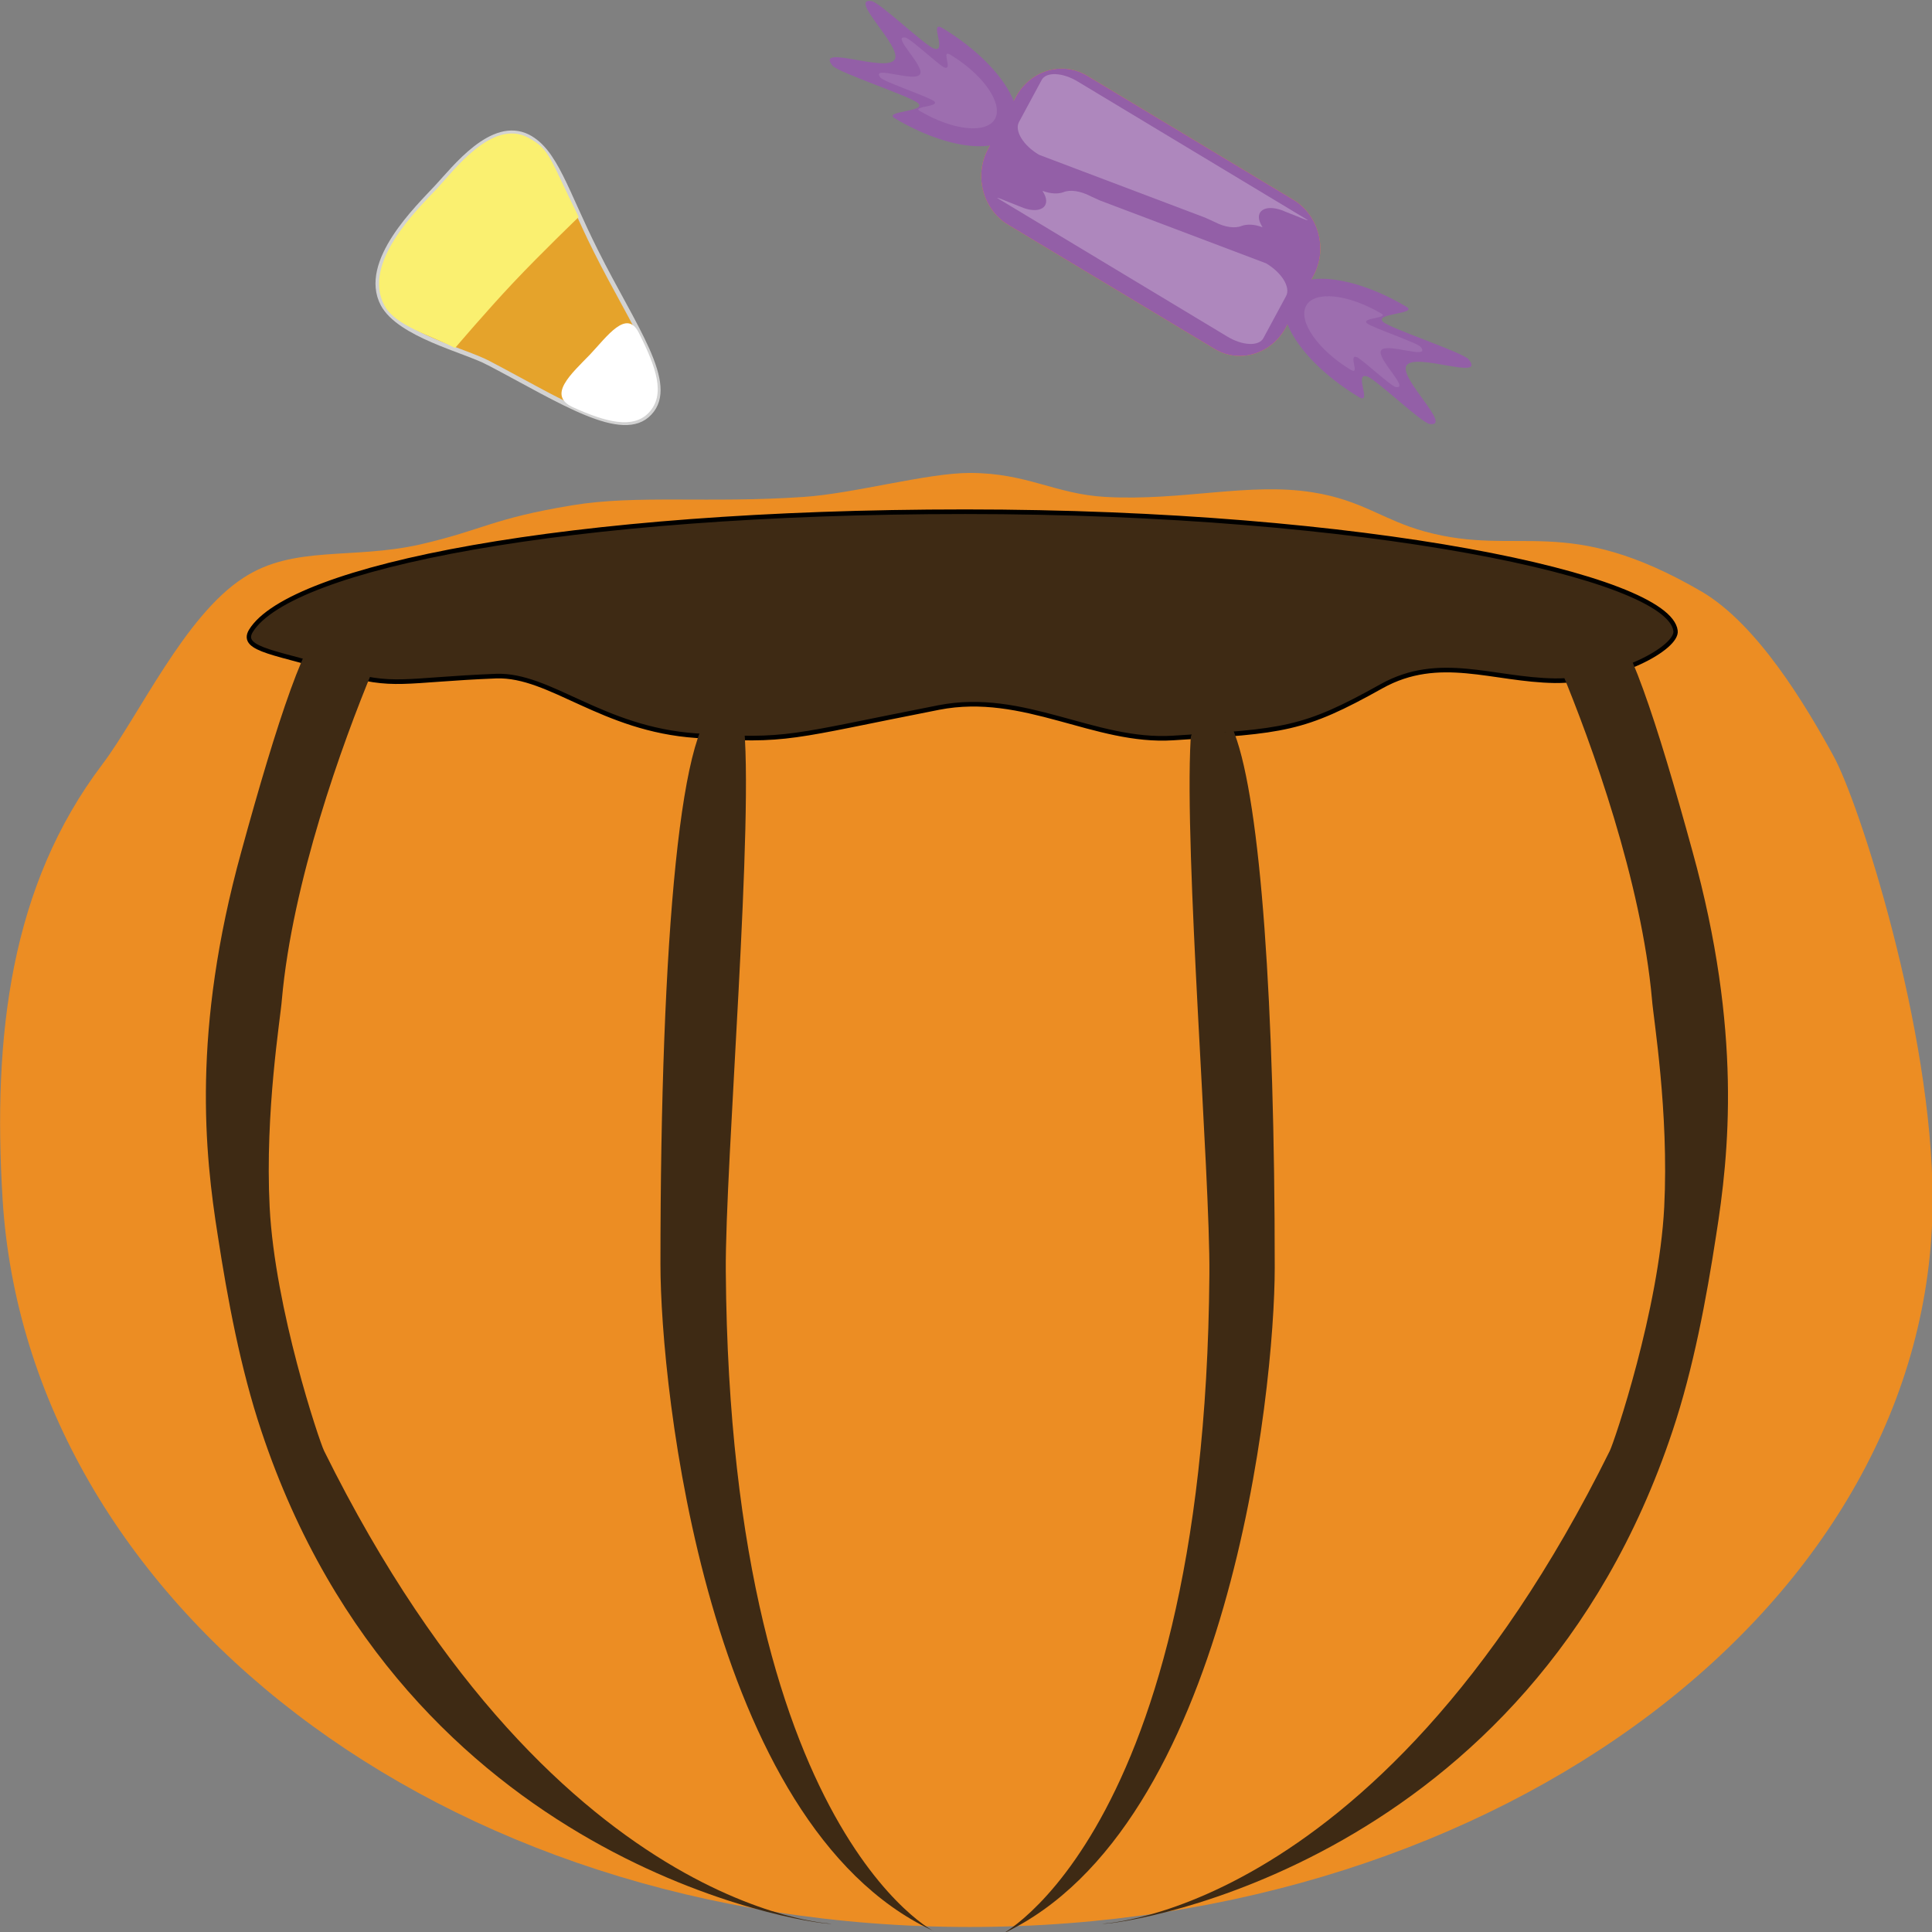 <?xml version="1.0" encoding="UTF-8" standalone="no"?>
<!-- Generator: Adobe Illustrator 18.1.1, SVG Export Plug-In . SVG Version: 6.00 Build 0)  -->

<svg
   xmlns:dc="http://purl.org/dc/elements/1.1/"
   xmlns:cc="http://creativecommons.org/ns#"
   xmlns:rdf="http://www.w3.org/1999/02/22-rdf-syntax-ns#"
   xmlns:svg="http://www.w3.org/2000/svg"
   xmlns="http://www.w3.org/2000/svg"
   xmlns:sodipodi="http://sodipodi.sourceforge.net/DTD/sodipodi-0.dtd"
   xmlns:inkscape="http://www.inkscape.org/namespaces/inkscape"
   version="1.1"
   x="0px"
   y="0px"
   viewBox="0 0 200 200"
   enable-background="new 0 0 640 1136"
   xml:space="preserve"
   id="svg2"
   inkscape:version="0.91 r"
   sodipodi:docname="candycrowd.svg"
   width="200"
   height="200"><rect x="0" y="0" width="200" height="200" fill="#808080" stroke="none"/><defs
     id="defs50" /><sodipodi:namedview
     pagecolor="#ffffff"
     bordercolor="#666666"
     borderopacity="1"
     objecttolerance="10"
     gridtolerance="10"
     guidetolerance="10"
     inkscape:pageopacity="0"
     inkscape:pageshadow="2"
     inkscape:window-width="1920"
     inkscape:window-height="1029"
     id="namedview48"
     showgrid="false"
     fit-margin-top="0"
     fit-margin-left="0"
     fit-margin-right="0"
     fit-margin-bottom="0"
     inkscape:zoom="1"
     inkscape:cx="87.026626"
     inkscape:cy="180.9926"
     inkscape:window-x="0"
     inkscape:window-y="0"
     inkscape:window-maximized="1"
     inkscape:current-layer="svg2" /><g
     id="Layer_2"
     transform="matrix(0.451,0,0,0.478,-43.93,-115.091)"><path
       d="m 541,500.6 c 0,87 -98.9,157.5 -221,157.5 -122.1,0 -216.3,-70.7 -222,-157.6 -2.3,-35.5 1.8,-67.9 22.9,-94.2 8.4,-10.5 18.9,-32.2 32.4,-40.4 11.5,-7.1 24.9,-3.9 40.5,-7.2 14.7,-3.2 16.4,-5.6 35,-8.5 14.7,-2.3 31.4,-0.4 53,-1.8 11.5,-0.7 28.4,-5.2 38.2,-5.2 13.2,0 19.6,4.6 31.2,5.2 17.6,0.9 32.9,-3.2 47.5,-1 11.4,1.7 16.1,6 25.8,8.5 21.8,5.6 32.2,-4.2 63.5,13 12.8,7.1 23.8,24.5 30.2,35.5 5.9,10 22.8,59.4 22.8,96.2 z"
       id="path10"
       inkscape:connector-curvature="0"
       style="fill:#ec8d23" /><path
       stroke-miterlimit="10"
       d="m 482,377.4 c -1.5,-11.8 -71.3,-25.8 -163,-25.8 -91.7,0 -155,12 -164,25.8 -2.7,4.2 6.6,4.7 20.2,8.8 12.4,3.7 14.9,1.8 36.1,1 12.4,-0.4 24.2,11.5 45.9,12.9 21.2,1.4 21.6,0.2 55.7,-6.1 19.6,-3.6 35.7,7.7 53.8,6.6 25.5,-1.5 29.8,-1.7 47.8,-11.2 13.3,-7 25.5,-1.4 39.8,-1.2 14.4,0.1 28.2,-7.2 27.7,-10.8 z"
       id="path12"
       inkscape:connector-curvature="0"
       style="fill:#3e2a14;stroke:#000000;stroke-miterlimit:10" /><path
       d="m 264,516.1 c 1,126.7 53,145.2 47.3,142.7 -51.7,-23 -62.3,-117.4 -62.3,-144.2 0,-70.8 4.7,-120.8 14,-120.8 0.9,0 4.6,-0.7 5,2.6 2.7,20.4 -4.2,96.7 -4,119.7 z"
       id="path14"
       inkscape:connector-curvature="0"
       style="fill:#3e2a14" /><path
       d="m 375,516.8 c -1,126.7 -53,145.2 -47.3,142.7 51.7,-23 62.3,-117.4 62.3,-144.2 0,-56.7 -3.2,-100.6 -9.2,-115.6 -1.5,-3.7 -0.2,-0.5 -2.1,-0.4 -0.9,0 -2.8,-0.6 -5.8,-0.2 -1.2,0.1 -2.1,0.1 -2.2,1.7 -1.5,25 4.5,94.4 4.3,116 z"
       id="path16"
       inkscape:connector-curvature="0"
       style="fill:#3e2a14" /><path
       d="m 491.3,508.4 c -2.2,13.5 -5.2,28.8 -10,42.3 -33.1,93.8 -125.1,106.7 -130.6,106.7 -5.2,0 61.7,1.5 116.2,-102.4 1.1,-2.1 11.3,-30.7 12.5,-52.8 1.1,-20.7 -2.5,-41 -2.8,-44.9 -2.4,-25.5 -13.8,-55.4 -21,-71.7 -2.6,-5.9 7.7,-9.7 10.5,-9.7 4.3,0 11.7,21.4 19.8,49.3 11.4,38.9 8.4,65.4 5.4,83.2 z"
       id="path18"
       inkscape:connector-curvature="0"
       style="fill:#3e2a14" /><path
       d="m 147.4,508.4 c 2.2,13.5 5.2,28.8 10,42.3 33.1,93.8 125.1,106.7 130.6,106.7 5.2,0 -61.7,1.5 -116.2,-102.4 -1.1,-2.1 -11.3,-30.7 -12.5,-52.8 -1.1,-20.7 2.5,-41 2.8,-44.9 2.4,-25.5 13.8,-55.4 21,-71.7 2.6,-5.9 -7.7,-9.7 -10.5,-9.7 -4.3,0 -11.7,21.4 -19.8,49.3 -11.4,38.9 -8.4,65.4 -5.4,83.2 z"
       id="path20"
       inkscape:connector-curvature="0"
       style="fill:#3e2a14" /><path
       d="m 376.1,316.3 -47.4,-26.9 c -5.7,-3.3 -7.8,-10.6 -4.5,-16.4 l 6.4,-11.3 c 3.3,-5.7 10.6,-7.8 16.4,-4.5 l 47.4,26.9 c 5.7,3.3 7.8,10.6 4.5,16.4 l -6.4,11.3 c -3.3,5.7 -10.7,7.8 -16.4,4.5 z"
       id="path22"
       inkscape:connector-curvature="0"
       style="fill:#ec8d23" /></g><g
     id="Layer_3"
     transform="matrix(0.451,0,0,0.478,-43.93,-115.091)"><path
       d="m 376.1,316.3 -47.4,-26.9 c -5.7,-3.3 -7.8,-10.6 -4.5,-16.4 l 6.4,-11.3 c 3.3,-5.7 10.6,-7.8 16.4,-4.5 l 47.4,26.9 c 5.7,3.3 7.8,10.6 4.5,16.4 l -6.4,11.3 c -3.3,5.7 -10.7,7.8 -16.4,4.5 z"
       id="path25"
       inkscape:connector-curvature="0"
       style="fill:#935fa7" /><path
       d="m 420.2,320 c -1.6,2.8 10.7,13.3 5.4,12.6 -1.9,-0.2 -12.2,-9.6 -14.4,-10.3 -3.2,-1 1.4,6.4 -2,4.4 -12.1,-6.9 -19.5,-16.8 -16.4,-22.2 3,-5.4 15.3,-4.1 27.4,2.7 2.9,1.6 -7.6,1.4 -5.3,3.3 1.8,1.5 18.3,6.6 19.6,8.1 4.2,4.8 -12.5,-1.7 -14.3,1.4 z"
       id="path27"
       inkscape:connector-curvature="0"
       style="fill:#935fa7" /><path
       d="m 302.8,253.6 c 1.6,-2.8 -10.7,-13.3 -5.4,-12.6 1.9,0.2 12.2,9.6 14.4,10.3 3.2,1 -1.4,-6.4 2,-4.4 12.1,6.9 19.5,16.8 16.4,22.2 -3.1,5.4 -15.3,4.1 -27.4,-2.7 -2.9,-1.6 7.6,-1.4 5.3,-3.3 -1.8,-1.5 -18.3,-6.6 -19.6,-8.1 -4.1,-4.8 12.6,1.7 14.3,-1.4 z"
       id="path29"
       inkscape:connector-curvature="0"
       style="fill:#935fa7" /><path
       d="M 379,313.6 326.9,284 c -2,-1.1 1.6,0.4 5.4,1.8 3.8,1.3 6.3,-0.2 4.8,-3 l -0.4,-0.7 c 0,0 0,0 0,0 1.9,0.7 3.6,0.7 4.8,0.3 1.5,-0.6 3.9,-0.3 6.3,0.9 0.7,0.3 1.4,0.6 2.1,0.9 l 38.1,13.6 c 0,0 0,0 0,0 3.6,2 5.7,5.2 4.6,7.1 l -5.2,9.1 c -1,1.8 -4.8,1.7 -8.4,-0.4 z"
       id="path31"
       inkscape:connector-curvature="0"
       style="opacity:0.25;fill:#ffffff" /><path
       d="m 344.9,258.5 52.1,29.6 c 2,1.1 -1.6,-0.4 -5.4,-1.8 -3.8,-1.3 -6.3,0.2 -4.8,3 l 0.4,0.7 c 0,0 0,0 0,0 -1.9,-0.7 -3.6,-0.7 -4.8,-0.3 -1.5,0.6 -3.9,0.3 -6.3,-0.9 -0.7,-0.3 -1.4,-0.6 -2.1,-0.9 l -38.1,-13.6 c 0,0 0,0 0,0 -3.6,-2 -5.7,-5.2 -4.6,-7.1 l 5.2,-9.1 c 1,-1.8 4.8,-1.7 8.4,0.4 z"
       id="path33"
       inkscape:connector-curvature="0"
       style="opacity:0.25;fill:#ffffff" /><path
       d="m 308.6,256.8 c 1,-1.8 -6.7,-8.4 -3.4,-7.9 1.2,0.2 7.7,6 9,6.5 2,0.6 -0.9,-4 1.3,-2.8 7.6,4.3 12.2,10.6 10.3,13.9 -1.9,3.3 -9.6,2.6 -17.3,-1.7 -1.8,-1 4.8,-0.9 3.3,-2.1 -1.1,-0.9 -11.5,-4.2 -12.3,-5.1 -2.4,-2.9 8,1.2 9.1,-0.8 z"
       id="path35"
       inkscape:connector-curvature="0"
       style="opacity:0.1;fill:#f1f2f2" /><path
       d="m 414.4,316.7 c -1,1.8 6.7,8.4 3.4,7.9 -1.2,-0.2 -7.7,-6 -9,-6.5 -2,-0.6 0.9,4 -1.3,2.8 -7.6,-4.3 -12.2,-10.6 -10.3,-13.9 1.9,-3.3 9.6,-2.6 17.3,1.7 1.8,1 -4.8,0.9 -3.3,2.1 1.1,0.9 11.5,4.2 12.3,5.1 2.5,3 -8,-1.1 -9.1,0.8 z"
       id="path37"
       inkscape:connector-curvature="0"
       style="opacity:0.1;fill:#f1f2f2" /></g><path
     style="fill:#935fa7"
     inkscape:connector-curvature="0"
     id="path40"
     d="m 50.531,37.557 c -2.435,-1.29 -9.559,-3.869 -10.731,-5.97 -2.39,-4.394 3.787,-9.648 5.726,-11.702 1.758,-1.863 5.456,-7.69 9.198,-5.684 2.3,1.242 3.878,5.588 6.989,11.797 3.923,7.881 8.432,13.803 5.591,16.812 -2.886,3.009 -9.333,-1.29 -16.773,-5.254 z" /><path
     style="fill:#e5a32b;stroke:#d2d2d2;stroke-width:0.464;stroke-miterlimit:10;stroke-opacity:1"
     inkscape:connector-curvature="0"
     id="path42"
     d="m 50.531,37.557 c -2.435,-1.29 -9.198,-2.866 -10.911,-6.066 -2.3,-4.394 3.697,-10.078 5.591,-12.132 1.758,-1.863 5.726,-7.117 9.469,-5.206 2.841,1.481 3.878,5.588 6.989,11.797 3.923,7.881 8.432,13.803 5.591,16.812 -2.796,3.009 -9.243,-1.29 -16.728,-5.206 z"
     stroke-miterlimit="10" /><path
     style="fill:#ffffff"
     inkscape:connector-curvature="0"
     id="path44"
     d="m 61.081,36.697 c 1.758,-1.863 3.787,-4.776 5.05,-2.245 1.804,3.582 2.796,6.4 1.037,8.263 -1.623,1.719 -4.419,1.003 -7.891,-0.573 -2.66,-1.242 -0.135,-3.439 1.804,-5.445 z" /><path
     style="fill:#faf070"
     inkscape:connector-curvature="0"
     id="path46"
     d="m 47.104,36.029 c -2.435,-1.29 -6.177,-2.293 -7.304,-4.394 -2.39,-4.394 3.472,-10.03 5.366,-12.036 1.758,-1.863 5.771,-7.355 9.514,-5.349 2.3,1.242 2.164,2.054 5.23,8.215 0,0 -3.878,3.725 -6.718,6.734 -2.796,2.961 -6.087,6.83 -6.087,6.83 z" /></svg>